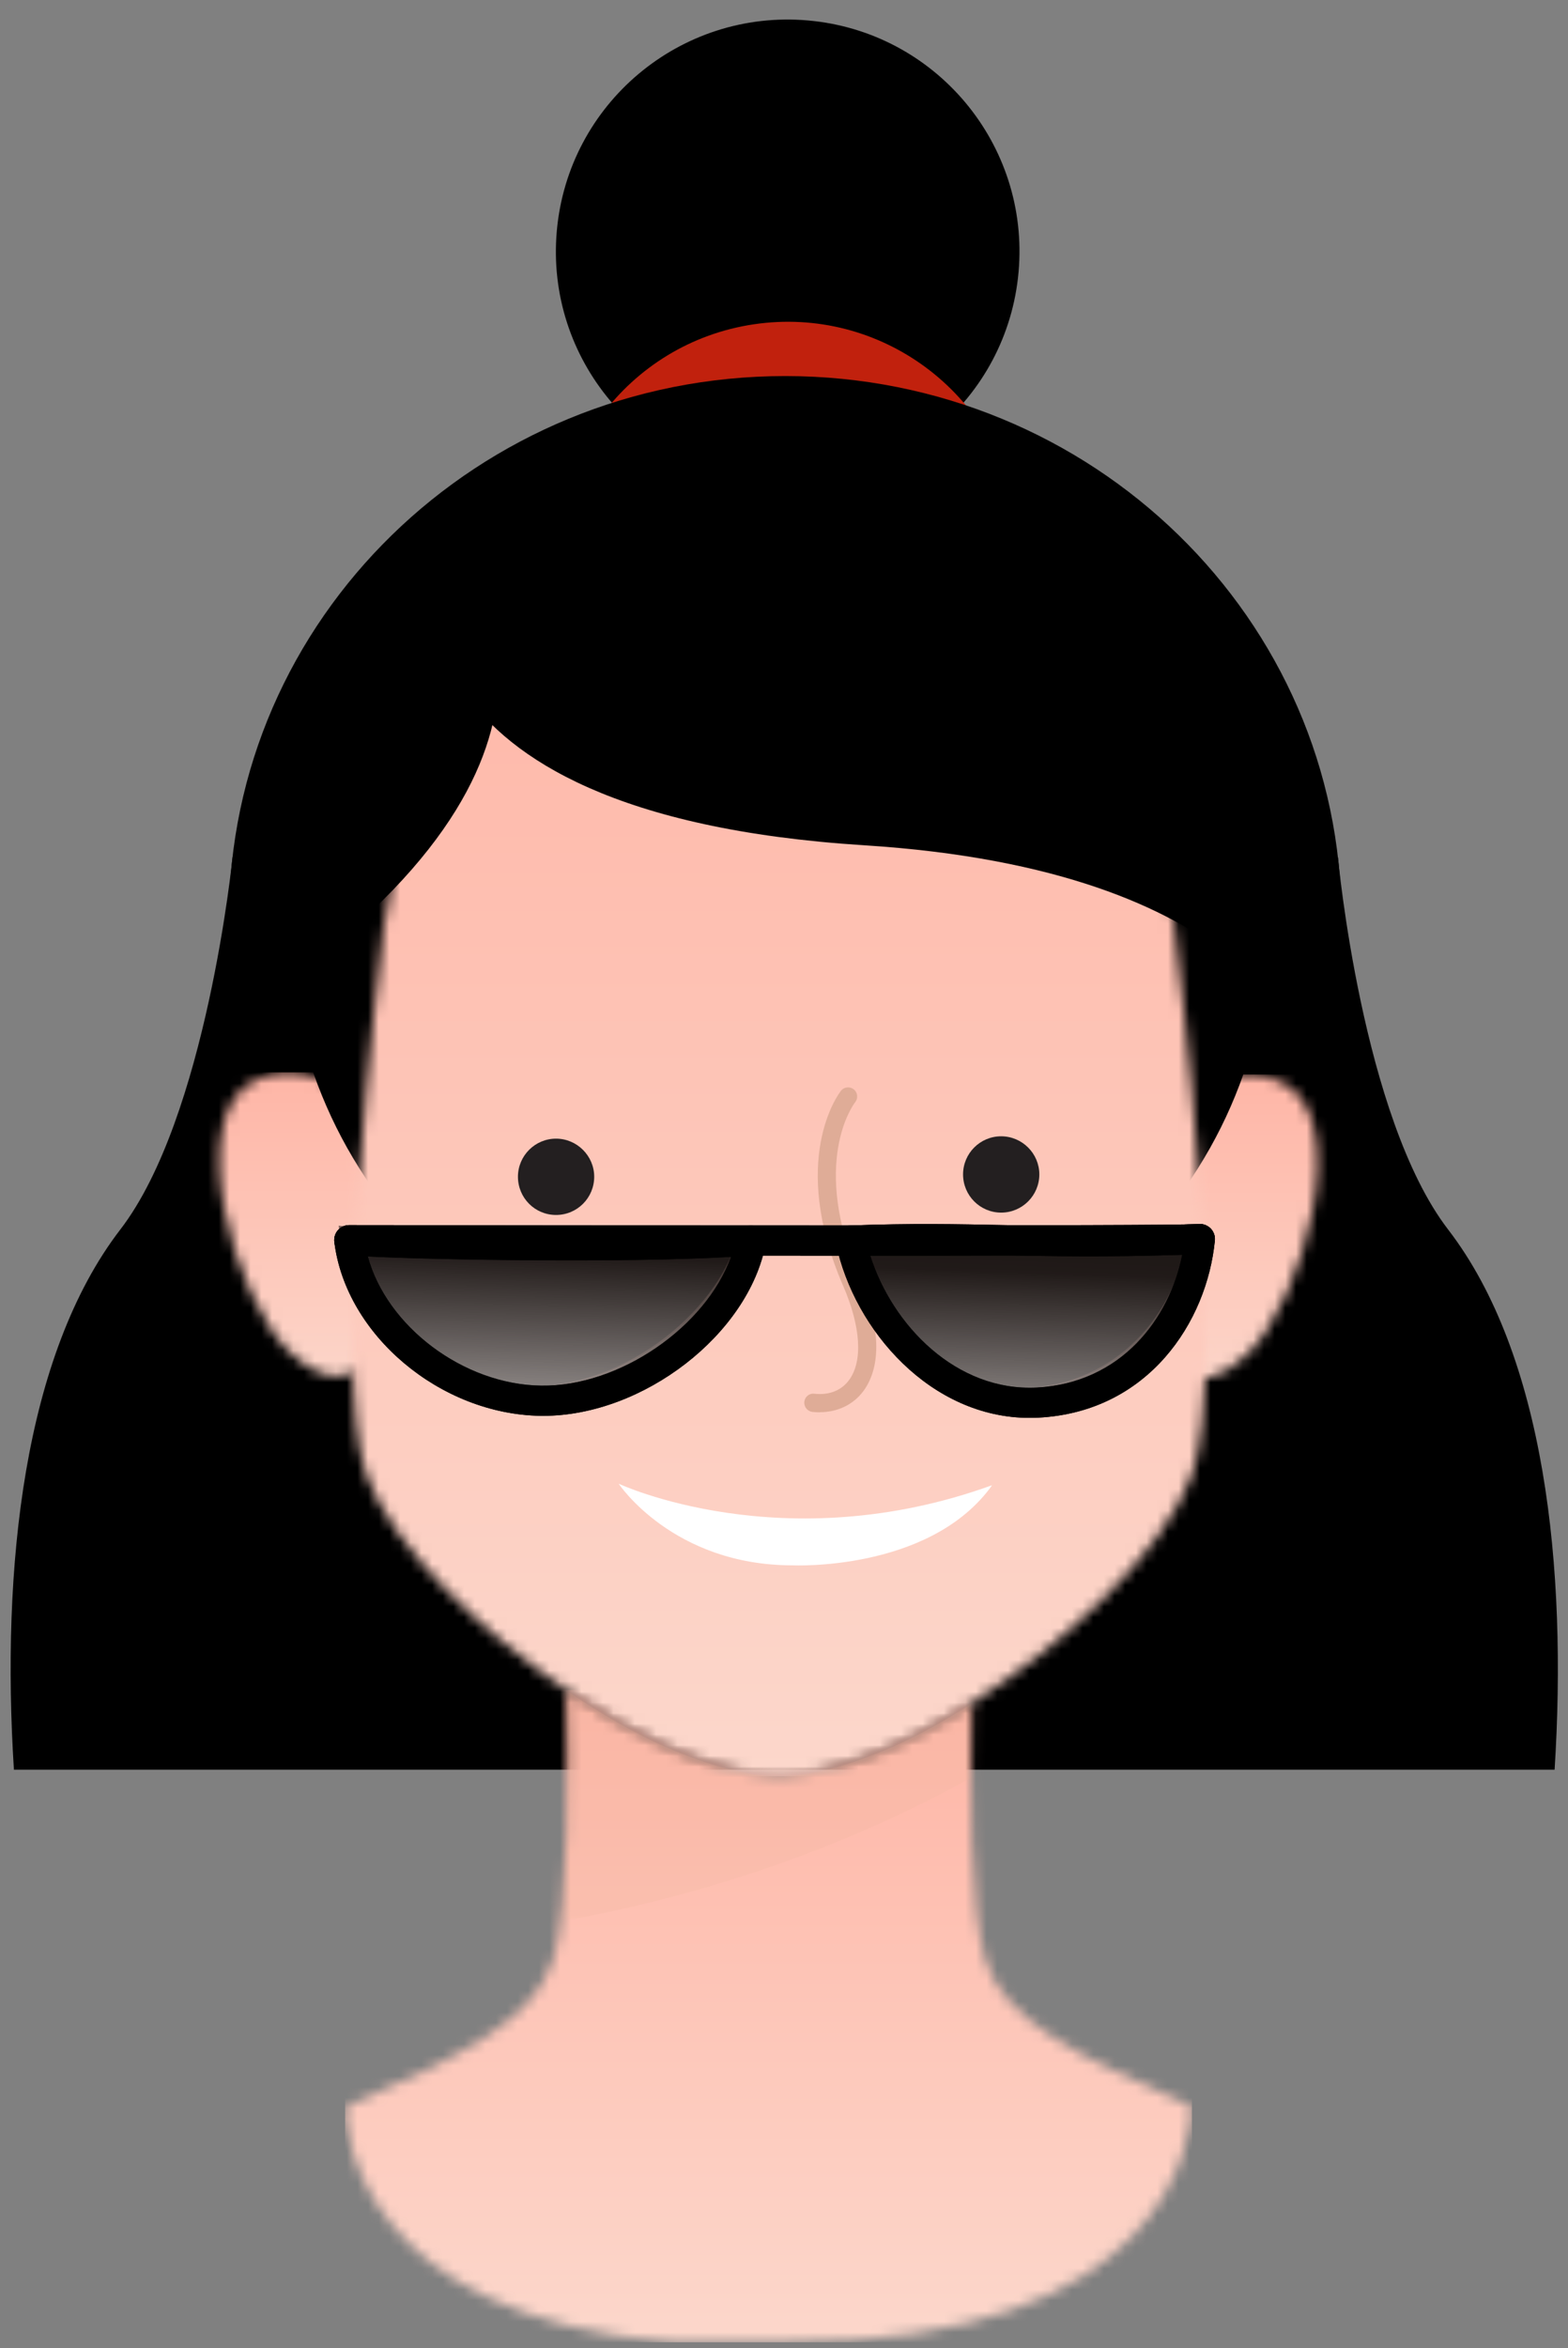 <svg width="147" height="220" viewBox="0 0 147 220" fill="none" xmlns="http://www.w3.org/2000/svg">
<rect x="0" y="0" width="147" height="220" fill="#808080" stroke="none"/>
<path d="M95.491 25.479C96.55 13.524 87.717 2.975 75.762 1.917C63.808 0.858 53.259 9.691 52.2 21.645C51.142 33.6 59.975 44.149 71.929 45.207C83.884 46.266 94.433 37.433 95.491 25.479Z" fill="black"/>
<path d="M77.029 73.373C88.901 71.618 97.103 60.571 95.347 48.699C93.592 36.827 82.545 28.625 70.673 30.381C58.801 32.136 50.599 43.183 52.355 55.055C54.11 66.927 65.157 75.129 77.029 73.373Z" fill="#C1210D"/>
<path d="M135.764 115.191C127.684 104.691 125.434 80.321 125.434 80.321L110.784 76.081V73.891H103.234L75.734 65.931V64.651L73.534 65.291L71.324 64.651V65.931L43.884 73.891L21.804 80.291C21.804 80.291 19.364 104.681 11.284 115.181C2.214 126.971 0.104 146.871 1.304 165.791H145.744C146.944 146.871 144.824 126.971 135.764 115.191Z" fill="black"/>
<path d="M73.614 136.951C102.416 136.951 125.764 114.181 125.764 86.091C125.764 58.002 102.416 35.231 73.614 35.231C44.813 35.231 21.464 58.002 21.464 86.091C21.464 114.181 44.813 136.951 73.614 136.951Z" fill="black"/>
<mask id="mask0_69_8228" style="mask-type:luminance" maskUnits="userSpaceOnUse" x="107" y="100" width="17" height="30">
<path d="M109.777 104.713C104.967 110.393 108.167 124.103 108.717 125.803C109.527 128.293 112.327 131.353 117.007 126.803C122.047 121.883 127.177 104.403 119.937 101.283C118.927 100.843 117.967 100.663 117.057 100.663C112.817 100.663 109.867 104.593 109.767 104.713" fill="white"/>
</mask>
<g mask="url(#mask0_69_8228)">
<path d="M127.177 100.663H104.967V131.353H127.177V100.663Z" fill="url(#paint0_linear_69_8228)"/>
</g>
<mask id="mask1_69_8228" style="mask-type:luminance" maskUnits="userSpaceOnUse" x="20" y="100" width="17" height="29">
<path d="M24.147 101.083C16.907 104.203 22.027 121.683 27.077 126.603C31.757 131.153 34.567 128.103 35.377 125.613C35.927 123.913 39.127 110.203 34.317 104.523C34.217 104.403 31.267 100.473 27.027 100.473C26.117 100.473 25.157 100.653 24.147 101.093" fill="white"/>
</mask>
<g mask="url(#mask1_69_8228)">
<path d="M39.117 100.463H16.907V131.153H39.117V100.463Z" fill="url(#paint1_linear_69_8228)"/>
</g>
<path d="M72.997 130.831C98.402 130.831 118.997 110.908 118.997 86.331C118.997 61.755 98.402 41.831 72.997 41.831C47.592 41.831 26.997 61.755 26.997 86.331C26.997 110.908 47.592 130.831 72.997 130.831Z" fill="black"/>
<mask id="mask2_69_8228" style="mask-type:luminance" maskUnits="userSpaceOnUse" x="33" y="50" width="81" height="117">
<path d="M73.047 50.393C73.047 50.393 72.957 50.393 72.907 50.393C38.477 50.603 35.777 88.493 35.777 88.493C35.777 88.493 30.757 128.433 34.337 138.173C36.877 145.083 45.117 152.883 53.087 158.323C56.357 160.553 59.587 162.403 62.357 163.613C66.727 165.533 70.057 166.263 72.607 166.393C72.697 166.393 72.797 166.393 72.887 166.393C72.917 166.393 72.947 166.393 72.967 166.393H73.037C73.037 166.393 73.087 166.393 73.107 166.393C73.107 166.393 73.157 166.393 73.177 166.393C73.277 166.393 73.377 166.393 73.467 166.393C76.017 166.263 79.337 165.523 83.717 163.613C85.947 162.633 88.477 161.243 91.077 159.583C99.607 154.133 108.997 145.633 111.747 138.163C115.327 128.423 110.297 88.483 110.297 88.483C110.297 88.483 107.597 50.593 73.167 50.383C73.117 50.383 73.067 50.383 73.027 50.383" fill="white"/>
</mask>
<g mask="url(#mask2_69_8228)">
<path d="M115.347 50.383H30.757V166.413H115.347V50.383Z" fill="url(#paint2_linear_69_8228)"/>
</g>
<mask id="mask3_69_8228" style="mask-type:luminance" maskUnits="userSpaceOnUse" x="32" y="158" width="80" height="62">
<path d="M51.797 183.703C49.997 189.273 43.237 192.643 32.357 197.383C32.387 199.473 33.477 216.983 62.947 219.443H73.957C109.407 219.443 111.617 200.493 111.747 197.343C100.927 192.623 94.207 189.253 92.417 183.703C90.907 179.043 90.947 166.603 91.097 159.593C88.487 161.253 85.967 162.643 83.737 163.623C79.357 165.543 76.037 166.273 73.487 166.403C73.397 166.403 73.297 166.403 73.197 166.403C73.177 166.403 73.147 166.403 73.127 166.403H73.057C73.057 166.403 73.007 166.403 72.987 166.403C72.987 166.403 72.937 166.403 72.907 166.403C72.817 166.403 72.717 166.403 72.627 166.403C70.067 166.273 66.747 165.533 62.377 163.623C59.607 162.413 56.377 160.563 53.107 158.333C53.277 165.003 53.417 178.763 51.817 183.713" fill="white"/>
</mask>
<g mask="url(#mask3_69_8228)">
<path d="M111.747 158.323H32.357V219.433H111.747V158.323Z" fill="url(#paint3_linear_69_8228)"/>
</g>
<g style="mix-blend-mode:multiply" opacity="0.2">
<mask id="mask4_69_8228" style="mask-type:luminance" maskUnits="userSpaceOnUse" x="52" y="158" width="40" height="23">
<path d="M91.087 158.353H52.527V180.023H91.087V158.353Z" fill="white"/>
</mask>
<g mask="url(#mask4_69_8228)">
<mask id="mask5_69_8228" style="mask-type:luminance" maskUnits="userSpaceOnUse" x="52" y="158" width="40" height="23">
<path d="M91.087 158.353H52.527V180.023H91.087V158.353Z" fill="white"/>
</mask>
<g mask="url(#mask5_69_8228)">
<path d="M91.087 159.613C88.487 161.273 85.957 162.663 83.727 163.643C79.357 165.553 76.027 166.293 73.477 166.423C73.387 166.423 73.287 166.423 73.187 166.433H73.107H73.037H72.957H72.877C72.777 166.433 72.687 166.433 72.587 166.423C70.037 166.293 66.707 165.553 62.337 163.643C59.567 162.433 56.337 160.583 53.067 158.353C53.207 163.743 53.317 173.773 52.507 180.023C65.747 177.633 79.037 173.233 91.007 166.553C91.007 164.003 91.027 161.583 91.067 159.603" fill="#ECB699"/>
</g>
</g>
</g>
<path d="M76.857 132.313C76.627 132.313 76.397 132.303 76.167 132.273C75.697 132.223 75.357 131.793 75.407 131.323C75.457 130.853 75.867 130.513 76.347 130.573C77.727 130.723 78.877 130.273 79.597 129.293C80.907 127.523 80.707 124.293 79.037 120.443C73.927 108.633 78.637 102.453 78.837 102.193C79.127 101.823 79.667 101.763 80.037 102.053C80.407 102.343 80.467 102.883 80.177 103.253C79.997 103.483 75.927 108.953 80.597 119.763C83.217 125.823 81.947 128.963 80.957 130.303C80.007 131.593 78.527 132.303 76.837 132.303" fill="#DFAC97"/>
<path d="M97.437 110.023C97.437 111.993 95.837 113.603 93.857 113.603C91.877 113.603 90.287 111.993 90.287 110.023C90.287 108.053 91.887 106.453 93.857 106.453C95.827 106.453 97.437 108.063 97.437 110.023Z" fill="#231F20"/>
<path d="M55.707 110.243C55.707 112.213 54.117 113.823 52.127 113.823C50.137 113.823 48.557 112.213 48.557 110.243C48.557 108.273 50.167 106.673 52.127 106.673C54.087 106.673 55.707 108.283 55.707 110.243Z" fill="#231F20"/>
<path opacity="0.5" d="M111.487 114.703C110.737 122.443 105.247 129.563 96.267 130.023C87.287 130.483 80.377 122.463 78.757 114.843C90.977 114.383 96.057 115.283 111.487 114.703Z" fill="url(#paint4_linear_69_8228)"/>
<path opacity="0.5" d="M69.407 114.853C67.967 122.523 58.687 129.993 49.697 129.863C40.707 129.733 32.677 122.533 31.747 114.823C34.287 115.163 58.417 115.733 69.407 114.853Z" fill="url(#paint5_linear_69_8228)"/>
<path d="M58 139C58 139 63.069 146.648 74.311 146.648C74.311 146.648 86.872 147.234 92.779 139.461L93 139.143C73.427 146.229 58 139 58 139Z" fill="white"/>
<path d="M43.215 52.461C43.215 52.461 57.904 68.971 27.364 91.571C27.364 91.571 13.794 64.751 43.215 52.461Z" fill="black"/>
<path d="M40.734 52.621C40.734 52.621 34.724 76.261 81.044 79.191C117.514 81.501 121.914 98.181 121.914 98.181C121.914 98.181 132.714 50.451 88.044 41.941C43.374 33.431 40.724 52.621 40.724 52.621H40.734Z" fill="black"/>
<path opacity="0.5" d="M112.484 116.081C111.734 123.821 106.244 130.941 97.264 131.401C88.284 131.861 81.374 123.841 79.754 116.221C91.974 115.761 97.054 116.661 112.484 116.081Z" fill="url(#paint6_linear_69_8228)"/>
<path d="M96.524 132.831C87.304 132.831 80.104 124.681 78.374 116.511C78.284 116.101 78.384 115.681 78.644 115.351C78.904 115.021 79.284 114.821 79.704 114.811C85.494 114.591 89.684 114.681 94.124 114.771C99.134 114.871 104.314 114.981 112.434 114.671C112.844 114.661 113.234 114.821 113.514 115.111C113.794 115.411 113.934 115.811 113.894 116.221C113.154 123.841 107.654 132.281 97.344 132.811C97.074 132.821 96.804 132.831 96.534 132.831H96.524ZM81.564 117.571C83.654 124.221 89.704 130.371 97.184 129.991C105.114 129.581 109.654 123.531 110.834 117.551C103.584 117.791 98.744 117.691 94.054 117.591C90.124 117.511 86.394 117.431 81.564 117.571Z" fill="black"/>
<path opacity="0.5" d="M70.404 116.221C68.964 123.891 59.684 131.361 50.694 131.231C41.704 131.101 33.674 123.901 32.744 116.191C35.284 116.531 59.414 117.101 70.404 116.221Z" fill="url(#paint7_linear_69_8228)"/>
<path d="M50.934 132.641C50.854 132.641 50.764 132.641 50.684 132.641C41.254 132.501 32.404 125.041 31.344 116.351C31.294 115.921 31.444 115.481 31.754 115.181C32.064 114.871 32.504 114.731 32.934 114.791C35.244 115.101 59.224 115.691 70.294 114.821C70.734 114.781 71.164 114.961 71.454 115.281C71.744 115.611 71.874 116.051 71.794 116.481C70.194 125.001 60.294 132.641 50.934 132.641ZM34.484 117.721C36.254 124.231 43.404 129.711 50.724 129.811C58.114 129.921 66.184 124.271 68.534 117.751C58.534 118.321 40.684 118.031 34.494 117.711L34.484 117.721Z" fill="black"/>
<path d="M75.025 117.631C74.174 117.631 73.314 117.631 72.434 117.631C52.785 117.631 32.934 117.601 32.745 117.591C31.965 117.591 31.334 116.961 31.334 116.181C31.334 115.401 31.965 114.771 32.745 114.771C54.054 114.801 109.594 114.861 112.254 114.681C112.844 114.581 113.454 114.871 113.744 115.441C114.094 116.141 113.814 116.991 113.124 117.341C112.704 117.551 112.664 117.571 99.835 117.611C93.704 117.631 85.365 117.641 75.034 117.641L75.025 117.631Z" fill="black"/>
<path opacity="0.5" d="M112.484 116.081C111.734 123.821 106.244 130.941 97.264 131.401C88.284 131.861 81.374 123.841 79.754 116.221C91.974 115.761 97.054 116.661 112.484 116.081Z" fill="url(#paint8_linear_69_8228)"/>
<path d="M96.524 132.831C87.304 132.831 80.104 124.681 78.374 116.511C78.284 116.101 78.384 115.681 78.644 115.351C78.904 115.021 79.284 114.821 79.704 114.811C85.494 114.591 89.684 114.681 94.124 114.771C99.134 114.871 104.314 114.981 112.434 114.671C112.844 114.661 113.234 114.821 113.514 115.111C113.794 115.411 113.934 115.811 113.894 116.221C113.154 123.841 107.654 132.281 97.344 132.811C97.074 132.821 96.804 132.831 96.534 132.831H96.524ZM81.564 117.571C83.654 124.221 89.704 130.371 97.184 129.991C105.114 129.581 109.654 123.531 110.834 117.551C103.584 117.791 98.744 117.691 94.054 117.591C90.124 117.511 86.394 117.431 81.564 117.571Z" fill="black"/>
<path opacity="0.5" d="M70.404 116.221C68.964 123.891 59.684 131.361 50.694 131.231C41.704 131.101 33.674 123.901 32.744 116.191C35.284 116.531 59.414 117.101 70.404 116.221Z" fill="url(#paint9_linear_69_8228)"/>
<path d="M50.934 132.641C50.854 132.641 50.764 132.641 50.684 132.641C41.254 132.501 32.404 125.041 31.344 116.351C31.294 115.921 31.444 115.481 31.754 115.181C32.064 114.871 32.504 114.731 32.934 114.791C35.244 115.101 59.224 115.691 70.294 114.821C70.734 114.781 71.164 114.961 71.454 115.281C71.744 115.611 71.874 116.051 71.794 116.481C70.194 125.001 60.294 132.641 50.934 132.641ZM34.484 117.721C36.254 124.231 43.404 129.711 50.724 129.811C58.114 129.921 66.184 124.271 68.534 117.751C58.534 118.321 40.684 118.031 34.494 117.711L34.484 117.721Z" fill="black"/>
<path d="M75.025 117.631C74.174 117.631 73.314 117.631 72.434 117.631C52.785 117.631 32.934 117.601 32.745 117.591C31.965 117.591 31.334 116.961 31.334 116.181C31.334 115.401 31.965 114.771 32.745 114.771C54.054 114.801 109.594 114.861 112.254 114.681C112.844 114.581 113.454 114.871 113.744 115.441C114.094 116.141 113.814 116.991 113.124 117.341C112.704 117.551 112.664 117.571 99.835 117.611C93.704 117.631 85.365 117.641 75.034 117.641L75.025 117.631Z" fill="black"/>
<defs>
<linearGradient id="paint0_linear_69_8228" x1="116.072" y1="93.922" x2="116.072" y2="131.353" gradientUnits="userSpaceOnUse">
<stop stop-color="#FFAE9E"/>
<stop offset="1" stop-color="#FCD7CB"/>
</linearGradient>
<linearGradient id="paint1_linear_69_8228" x1="28.012" y1="93.722" x2="28.012" y2="131.153" gradientUnits="userSpaceOnUse">
<stop stop-color="#FFAE9E"/>
<stop offset="1" stop-color="#FCD7CB"/>
</linearGradient>
<linearGradient id="paint2_linear_69_8228" x1="73.052" y1="24.9" x2="73.052" y2="166.413" gradientUnits="userSpaceOnUse">
<stop stop-color="#FFAE9E"/>
<stop offset="1" stop-color="#FCD7CB"/>
</linearGradient>
<linearGradient id="paint3_linear_69_8228" x1="72.052" y1="144.901" x2="72.052" y2="219.433" gradientUnits="userSpaceOnUse">
<stop stop-color="#FFAE9E"/>
<stop offset="1" stop-color="#FCD7CB"/>
</linearGradient>
<linearGradient id="paint4_linear_69_8228" x1="95.017" y1="117.823" x2="94.457" y2="134.383" gradientUnits="userSpaceOnUse">
<stop/>
<stop offset="1" stop-color="#9E9E9E"/>
</linearGradient>
<linearGradient id="paint5_linear_69_8228" x1="50.527" y1="116.303" x2="49.967" y2="132.863" gradientUnits="userSpaceOnUse">
<stop/>
<stop offset="1" stop-color="#9E9E9E"/>
</linearGradient>
<linearGradient id="paint6_linear_69_8228" x1="96.014" y1="119.191" x2="95.454" y2="135.751" gradientUnits="userSpaceOnUse">
<stop/>
<stop offset="1" stop-color="#9E9E9E"/>
</linearGradient>
<linearGradient id="paint7_linear_69_8228" x1="51.524" y1="117.671" x2="50.964" y2="134.241" gradientUnits="userSpaceOnUse">
<stop/>
<stop offset="1" stop-color="#9E9E9E"/>
</linearGradient>
<linearGradient id="paint8_linear_69_8228" x1="96.014" y1="119.191" x2="95.454" y2="135.751" gradientUnits="userSpaceOnUse">
<stop/>
<stop offset="1" stop-color="#9E9E9E"/>
</linearGradient>
<linearGradient id="paint9_linear_69_8228" x1="51.524" y1="117.671" x2="50.964" y2="134.241" gradientUnits="userSpaceOnUse">
<stop/>
<stop offset="1" stop-color="#9E9E9E"/>
</linearGradient>
</defs>
</svg>
